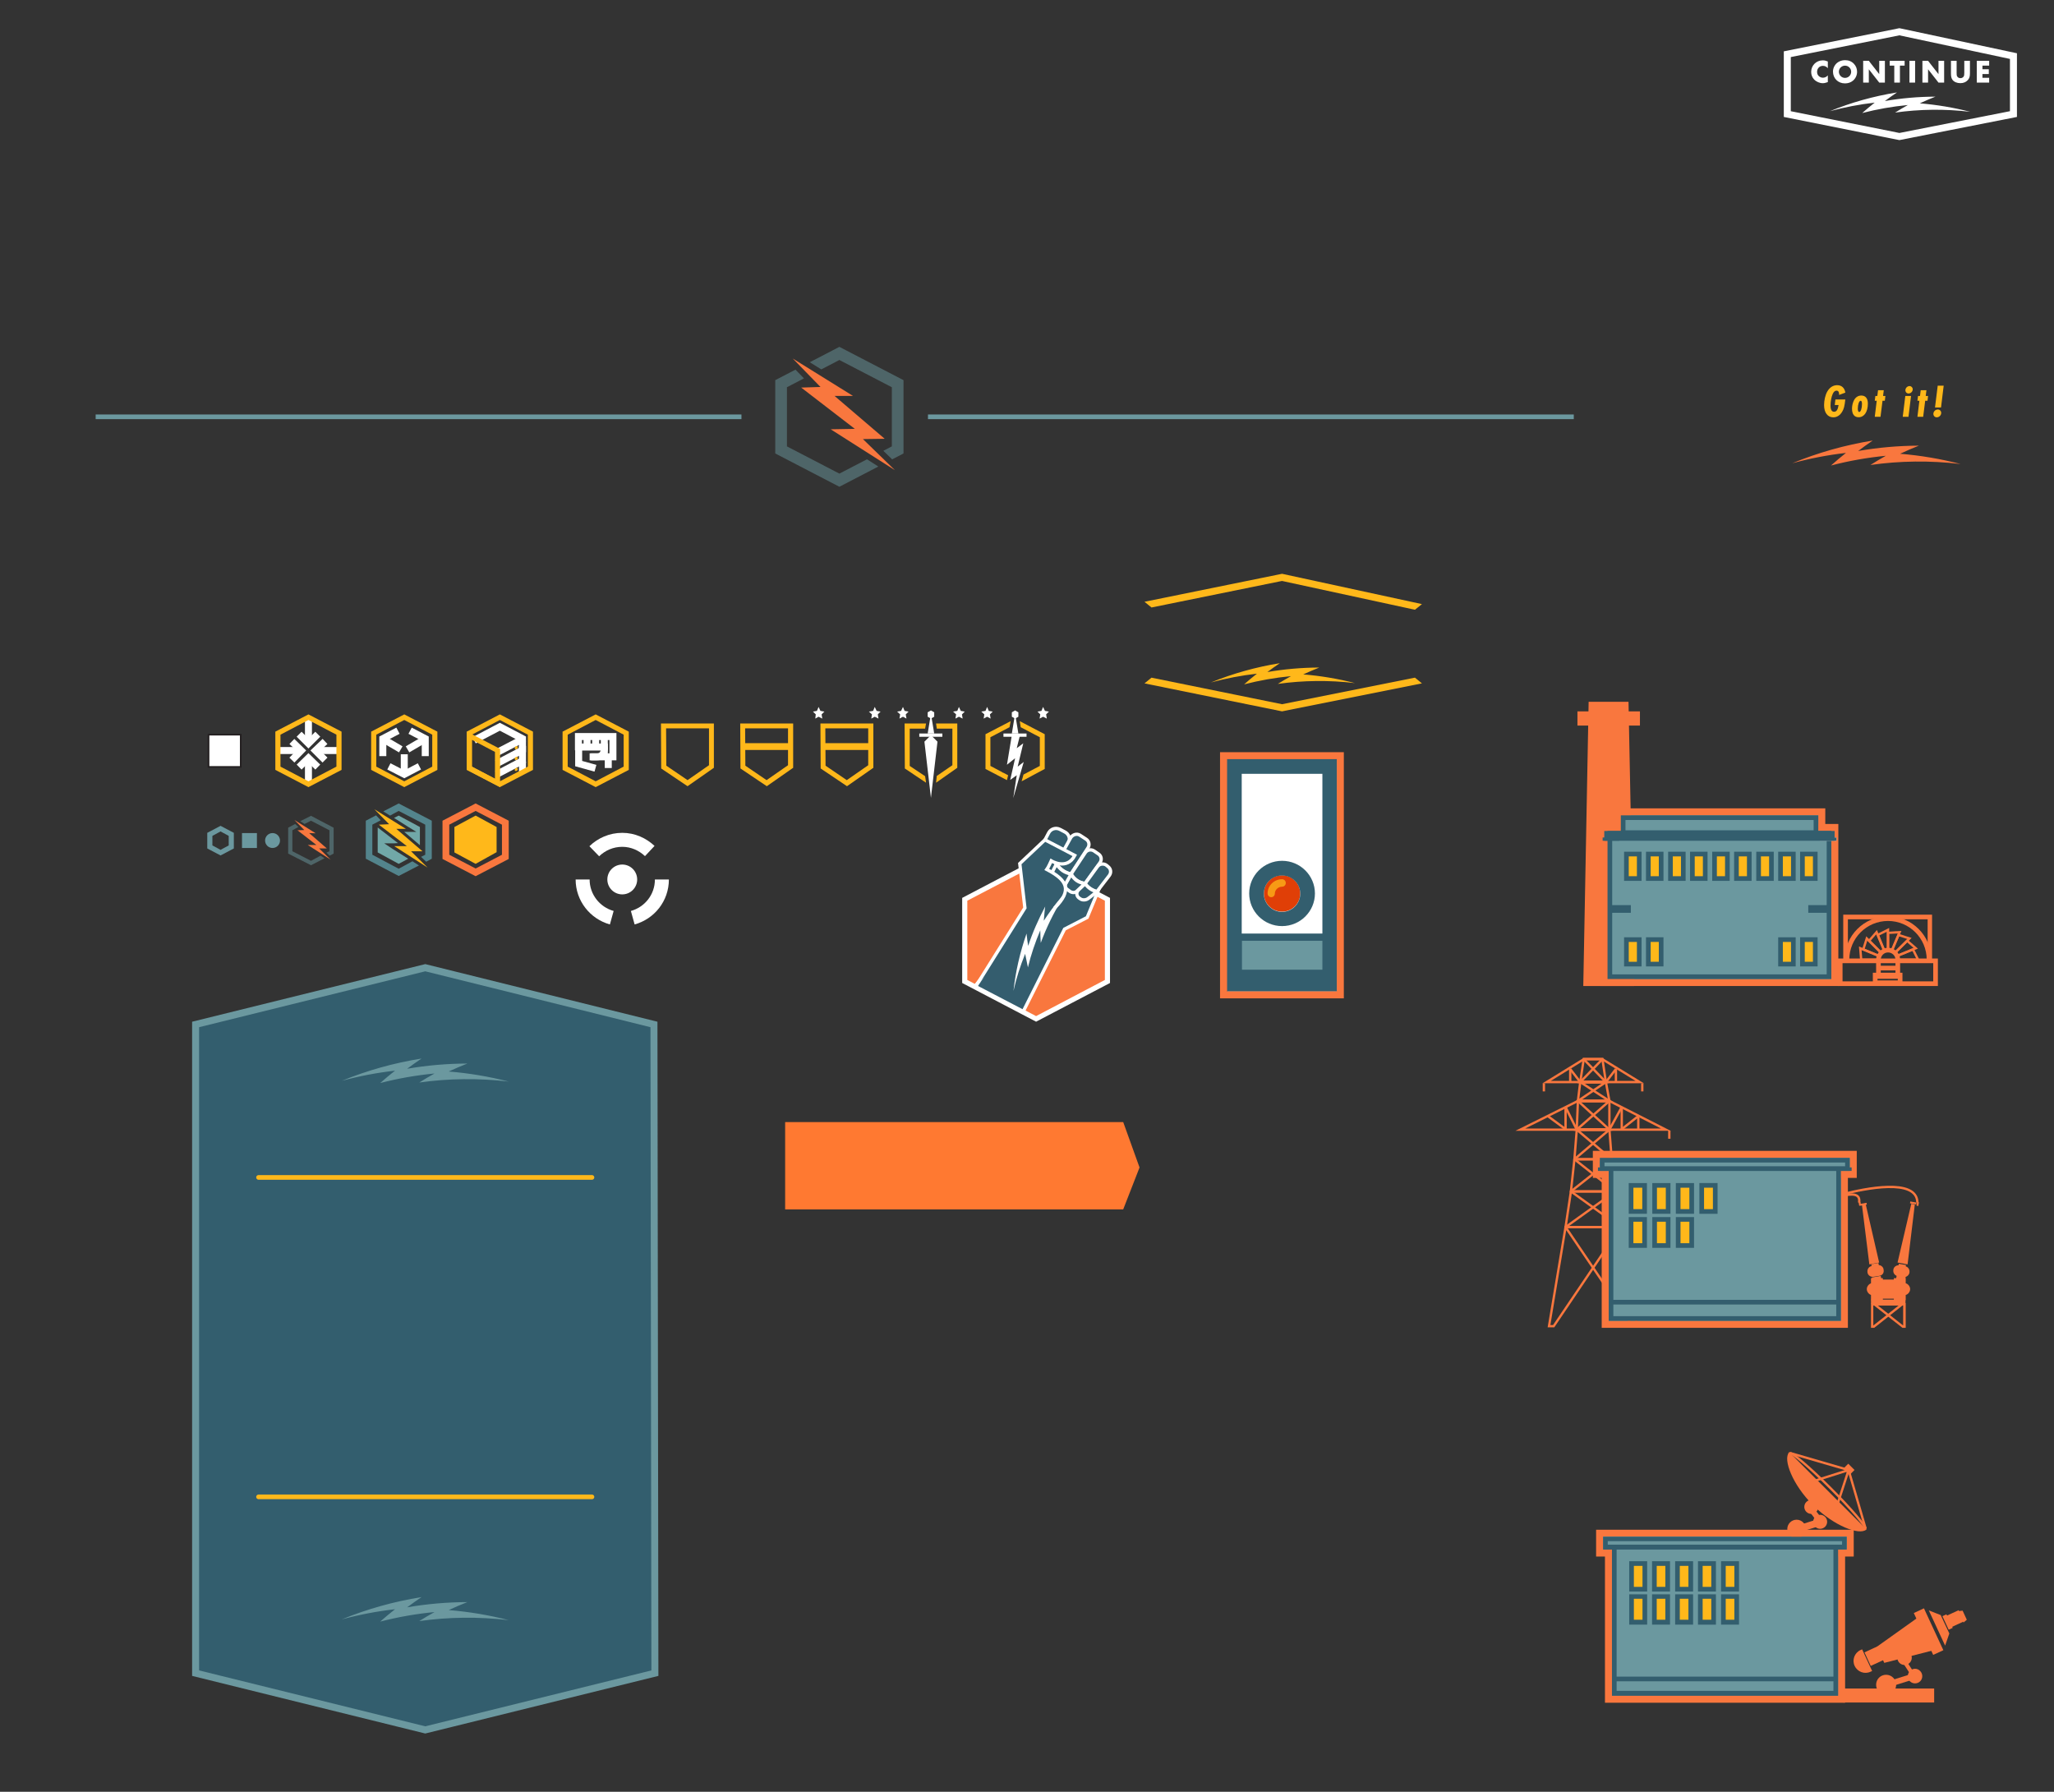 <?xml version="1.0" encoding="utf-8"?>
<!-- Generator: Adobe Illustrator 15.0.0, SVG Export Plug-In . SVG Version: 6.00 Build 0)  -->
<!DOCTYPE svg PUBLIC "-//W3C//DTD SVG 1.1//EN" "http://www.w3.org/Graphics/SVG/1.1/DTD/svg11.dtd">
<svg version="1.1" id="Layer_1" xmlns="http://www.w3.org/2000/svg" xmlns:xlink="http://www.w3.org/1999/xlink" x="0px" y="0px"
	 width="881px" height="768.5px" viewBox="0 0 881 768.5" style="enable-background:new 0 0 881 768.5;" xml:space="preserve">
<rect x="0" y="0" width="881" height="768.5" fill="#333333" stroke="none"/>
<style type="text/css">
<![CDATA[
	.st0{fill:#E03F07;}
	.st1{clip-path:url(#SVGID_6_);fill:none;stroke:#F9773E;stroke-miterlimit:10;}
	.st2{clip-path:url(#SVGID_16_);fill:none;stroke:#F9773E;stroke-miterlimit:10;}
	.st3{fill:none;stroke:#6B989F;stroke-width:2;stroke-miterlimit:10;}
	.st4{fill:#53848C;}
	.st5{fill:none;stroke:#FFFFFF;stroke-width:6;stroke-miterlimit:10;}
	.st6{fill:none;stroke:#F9773E;stroke-miterlimit:10;}
	.st7{fill:none;stroke:#FFFFFF;stroke-width:3;stroke-linecap:square;stroke-miterlimit:10;}
	.st8{clip-path:url(#SVGID_14_);fill:none;stroke:#F9773E;stroke-miterlimit:10;}
	.st9{fill:#F9773E;}
	.st10{opacity:0.5;fill:#6B989F;enable-background:new    ;}
	.st11{opacity:0.75;fill:#FFB81A;enable-background:new    ;}
	.st12{fill:#FF7931;}
	.st13{fill:#FFB81A;}
	.st14{fill:#FFFFFF;}
	.st15{clip-path:url(#SVGID_12_);fill:none;stroke:#F9773E;stroke-miterlimit:10;}
	.st16{fill:none;}
	.st17{clip-path:url(#SVGID_2_);fill:#F9773E;}
	.st18{fill:none;stroke:#335E6E;stroke-width:2;stroke-miterlimit:10;}
	.st19{fill:#335E6E;}
	.st20{fill:#345D6E;}
	.st21{fill:none;stroke:#FFB81A;stroke-width:2;stroke-linecap:round;stroke-miterlimit:10;}
	.st22{fill:#6B989F;}
	.st23{fill:none;stroke:#FFFFFF;stroke-width:1.417;stroke-miterlimit:10;}
	.st24{clip-path:url(#SVGID_4_);fill:none;stroke:#F9773E;stroke-width:2;stroke-miterlimit:10;}
	.st25{fill:none;stroke:#F9773E;stroke-width:2;stroke-miterlimit:10;}
	.st26{clip-path:url(#SVGID_10_);fill:none;stroke:#F9773E;stroke-miterlimit:10;}
	.st27{fill:none;stroke:#FFB81A;stroke-width:2.918;stroke-miterlimit:10;}
	.st28{clip-path:url(#SVGID_8_);fill:none;stroke:#F9773E;stroke-miterlimit:10;}
	.st29{fill:#71A8A8;}
	.st30{fill:#FFFFFF;stroke:#231F20;stroke-miterlimit:10;}
	.st31{fill:none;stroke:#FFFFFF;stroke-width:3;stroke-miterlimit:10;}
	.st32{clip-path:url(#SVGID_20_);fill:none;stroke:#F9773E;stroke-miterlimit:10;}
	.st33{clip-path:url(#SVGID_18_);fill:none;stroke:#F9773E;stroke-miterlimit:10;}
	.st34{fill:none;stroke:#FFFFFF;stroke-width:1.417;stroke-linecap:round;stroke-miterlimit:10;}
	.st35{fill:none;stroke:#FFFFFF;stroke-width:1.417;stroke-miterlimit:1;}
]]>
</style>
<symbol  id="New_Symbol" viewBox="-10.3 -10.3 20.6 20.6">
	<polygon class="st30" points="9.8,-9.8 -9.8,-9.8 -9.8,9.8 9.8,9.8 	"/>
</symbol>
<g id="first">
	
		<use xlink:href="#New_Symbol"  width="20.6" height="20.6" x="-10.3" y="-10.3" transform="matrix(0.705 0 0 -0.705 96.35 322.009)" style="overflow:visible;"/>
</g>
<g id="ep4-badge">
	<g id="_x3E_white_3_">
		<path id="XMLID_93_" class="st31" d="M252.899,324.6h3.2c3.5,0,3.2-4.198,3.2-4.198h-11.101v7.1l7.2,2"/>
		<polyline id="XMLID_92_" class="st31" points="253.499,324.6 262.899,324.6 262.899,315.9 248.1,315.9 248.1,321.801 		"/>
		<line id="XMLID_91_" class="st31" x1="259.199" y1="324.6" x2="259.199" y2="315.9"/>
		<line id="XMLID_90_" class="st31" x1="260.899" y1="329.4" x2="260.899" y2="324.801"/>
		<line id="XMLID_89_" class="st31" x1="255.499" y1="320" x2="255.499" y2="315.9"/>
		<line id="XMLID_88_" class="st31" x1="251.8" y1="320" x2="251.8" y2="315.9"/>
	</g>
	<g id="XMLID_94_">
		<path class="st13" d="M255.499,308.801l12,6.299v13.701l-12,6.299l-12-6.299V315.1L255.499,308.801 M255.499,306.4L241.3,313.8
			v16.4l14.199,7.398l14.2-7.398v-16.399L255.499,306.4L255.499,306.4z"/>
	</g>
</g>
<g id="ep3-badge">
	<g id="_x3E_white_2_">
		<polyline id="XMLID_74_" class="st7" points="204.699,316.801 214.399,311.7 224.1,316.801 224.1,321.7 214.399,326.801 		"/>
		<polyline id="XMLID_73_" class="st7" points="224.1,321.4 224.1,326.301 214.399,331.4 		"/>
		<line id="XMLID_72_" class="st31" x1="224.1" y1="326.7" x2="224.1" y2="331.1"/>
		<line id="XMLID_71_" class="st7" x1="223.6" y1="317.301" x2="214.399" y2="322.1"/>
	</g>
	<g>
		<g id="XMLID_69_">
			<g>
				<path class="st13" d="M202.399,317.301l9.9,5.199V334l-9.9-5.199V317.301 M200.299,313.801V330.2l14.2,7.398l0,0V321.2
					L200.299,313.801L200.299,313.801L200.299,313.801z"/>
			</g>
		</g>
		<path id="XMLID_68_" class="st13" d="M222.1,320.7c-0.1,0.398-0.4,0.7-0.8,0.7c-0.4,0-0.6-0.302-0.5-0.7
			c0.1-0.399,0.4-0.7,0.8-0.7S222.1,320.301,222.1,320.7z"/>
		<path id="XMLID_67_" class="st13" d="M222.1,325.301C222,325.7,221.7,326,221.3,326c-0.4,0-0.6-0.3-0.5-0.699
			c0.1-0.399,0.4-0.701,0.8-0.701S222.1,324.9,222.1,325.301z"/>
		<path id="XMLID_66_" class="st13" d="M222.1,330c-0.1,0.4-0.4,0.7-0.8,0.7c-0.4,0-0.6-0.3-0.5-0.7c0.1-0.4,0.4-0.699,0.8-0.699
			S222.1,329.6,222.1,330z"/>
		<g id="XMLID_59_">
			<path class="st13" d="M214.399,308.801l12,6.299v13.701l-12,6.299l-12-6.299V315.1L214.399,308.801 M214.399,306.4l-14.2,7.399
				v16.4l14.2,7.398l14.2-7.398v-16.399L214.399,306.4L214.399,306.4z"/>
		</g>
	</g>
</g>
<g id="ep2-badge">
	<g id="_x3E_white_1_">
		<line id="XMLID_333_" class="st31" x1="181.799" y1="317.301" x2="174.799" y2="321.4"/>
		<line id="XMLID_332_" class="st31" x1="173.399" y1="331.6" x2="173.399" y2="323.5"/>
		<line id="XMLID_330_" class="st31" x1="171.899" y1="321.4" x2="164.899" y2="317.301"/>
		<polyline id="XMLID_329_" class="st31" points="179.899,328.7 173.399,332.1 166.799,328.7 		"/>
		<polyline id="XMLID_328_" class="st31" points="175.899,313.4 182.399,316.801 182.399,324.301 		"/>
		<polyline id="XMLID_327_" class="st31" points="164.199,324.301 164.199,316.801 170.699,313.4 		"/>
	</g>
	<g id="XMLID_335_">
		<path class="st13" d="M173.399,308.801l12,6.299v13.701l-12,6.299l-12-6.299V315.1L173.399,308.801 M173.399,306.4l-14.2,7.399
			v16.4l14.2,7.398l14.2-7.398v-16.399L173.399,306.4L173.399,306.4z"/>
	</g>
</g>
<g id="ep1-badge">
	<g id="_x3E_white">
		<polyline id="XMLID_108_" class="st31" points="125.199,318 129.199,321.9 125.199,326 		"/>
		<polyline id="XMLID_107_" class="st31" points="139.399,326 135.299,321.9 139.399,318 		"/>
		<polyline id="XMLID_105_" class="st31" points="136.299,314.9 132.299,318.9 128.299,314.9 		"/>
		<polyline id="XMLID_104_" class="st31" points="128.299,329 132.299,325.1 136.299,329 		"/>
		<line id="XMLID_102_" class="st31" x1="132.299" y1="317.7" x2="132.299" y2="308.5"/>
		<line id="XMLID_101_" class="st31" x1="132.299" y1="335.4" x2="132.299" y2="326.2"/>
		<line id="XMLID_100_" class="st31" x1="136.5" y1="321.9" x2="145.799" y2="321.9"/>
		<line id="XMLID_98_" class="st31" x1="119.6" y1="321.9" x2="128.799" y2="321.9"/>
	</g>
	<g id="XMLID_60_">
		<path class="st13" d="M132.299,308.801l12,6.299v13.701l-12,6.299l-12-6.299V315.1L132.299,308.801 M132.299,306.4l-14.2,7.399
			v16.4l14.2,7.398l14.2-7.398v-16.399L132.299,306.4L132.299,306.4z"/>
	</g>
</g>
<g id="rank-badge-cyber-cadet">
	<polygon class="st14" points="447.399,303.2 448.199,304.9 449.899,305.2 448.699,306.4 448.999,308.2 447.399,307.4 
		445.899,308.2 446.199,306.4 444.999,305.2 446.699,304.9 	"/>
	<polygon class="st14" points="423.399,303.2 424.1,304.9 425.8,305.2 424.6,306.4 424.899,308.2 423.399,307.4 421.899,308.2 
		422.199,306.4 420.899,305.2 422.699,304.9 	"/>
	<polygon class="st13" points="432.399,332.5 430.1,331.301 429.899,331.4 429.899,331.2 424.8,328.5 424.8,316.2 432.999,311.9 
		433.499,309.301 422.699,314.9 422.699,329.801 431.899,334.6 	"/>
	<polygon class="st13" points="437.399,309.301 437.8,311.9 445.999,316.2 445.999,328.5 438.999,332.2 438.199,335.1 
		448.1,329.801 448.1,314.9 	"/>
	<g>
		<polygon class="st14" points="436.1,332.5 433.3,334.5 435.399,325.2 431.899,328 433.999,315.301 437.499,315.301 436.1,320.9 
			438.899,318.801 436.499,328.801 439.1,326.801 434.6,342.301 		"/>
		<rect x="430.399" y="314.6" class="st14" width="9.899" height="1.4"/>
		<polygon class="st14" points="435.399,306.1 433.999,314.6 436.8,314.6 		"/>
		<g id="XMLID_45_">
			<g id="XMLID_157_">
				<g id="XMLID_185_">
					<g id="XMLID_229_">
						<polygon class="st14" points="435.399,304.7 433.999,305.5 433.999,307.4 435.399,308.2 436.8,307.4 436.8,305.5 						"/>
					</g>
				</g>
			</g>
		</g>
	</g>
</g>
<g id="rank-badge-technical-cadet">
	<polygon class="st13" points="401.499,310.301 401.8,312.5 408.499,312.5 408.499,328.2 401.8,332.801 401.499,335.7 
		410.6,329.301 410.6,310.301 	"/>
	<polygon class="st13" points="396.8,332.9 390.199,328.5 390.199,312.5 396.8,312.5 397.199,310.301 387.999,310.301 388.1,329.6 
		397.199,335.7 	"/>
	<g>
		<g>
			<g>
				<polygon class="st14" points="399.3,315.301 396.499,318.1 399.3,342.2 402.1,318.1 				"/>
			</g>
		</g>
		<rect x="394.3" y="314.6" class="st14" width="9.899" height="1.4"/>
		<polygon class="st14" points="399.3,306.1 397.899,314.6 400.699,314.6 		"/>
		<g id="XMLID_166_">
			<g id="XMLID_168_">
				<g id="XMLID_169_">
					<g id="XMLID_170_">
						<polygon class="st14" points="399.3,304.7 397.899,305.5 397.899,307.4 399.3,308.2 400.699,307.4 400.699,305.5 						"/>
					</g>
				</g>
			</g>
		</g>
	</g>
	<polygon class="st14" points="411.3,303.2 412.1,304.9 413.8,305.2 412.6,306.4 412.899,308.2 411.3,307.4 409.8,308.2 
		410.1,306.4 408.8,305.2 410.6,304.9 	"/>
	<polygon class="st14" points="387.3,303.2 387.999,304.9 389.699,305.2 388.499,306.4 388.8,308.2 387.3,307.4 385.8,308.2 
		386.1,306.4 384.8,305.2 386.499,304.9 	"/>
</g>
<g id="rank-badge-cadet-first-class">
	<g>
		<path class="st13" d="M372.399,312.5v15.7l-9.2,6.398l-9.1-6.198l-0.101-16h18.4 M374.499,310.301h-22.6l0.1,19.299L363.3,337.2
			l11.3-7.899v-19H374.499L374.499,310.301z"/>
	</g>
	<line class="st27" x1="352.499" y1="320.2" x2="373.899" y2="320.2"/>
	<polygon class="st14" points="375.199,303.2 375.999,304.9 377.699,305.2 376.499,306.4 376.8,308.2 375.199,307.4 373.699,308.2 
		373.999,306.4 372.699,305.2 374.499,304.9 	"/>
	<polygon class="st14" points="351.1,303.2 351.899,304.9 353.6,305.2 352.399,306.4 352.699,308.2 351.1,307.4 349.699,308.2 
		349.899,306.4 348.699,305.2 350.399,304.9 	"/>
</g>
<g id="rank-badge-cadet">
	<g>
		<path class="st13" d="M337.999,312.5v15.7L328.8,334.6l-9.101-6.198l-0.1-16h18.399 M340.199,310.301h-22.7L317.6,329.6
			l11.3,7.602l11.3-7.899L340.199,310.301L340.199,310.301z"/>
	</g>
	<line class="st27" x1="318.199" y1="320.2" x2="339.6" y2="320.2"/>
</g>
<g id="rank-badge-recruit">
	<g>
		<path class="st13" d="M304.1,312.5v15.7l-9.2,6.398l-9.1-6.198l-0.101-16h18.4 M306.199,310.301h-22.7L283.6,329.6l11.3,7.602
			l11.3-7.899L306.199,310.301L306.199,310.301z"/>
	</g>
</g>
<g id="chapter-progress-chapter">
	<g id="XMLID_150_">
		<path class="st22" d="M94.6,356.6l3.5,1.9v4.1l-3.5,1.9l-3.5-1.9v-4.1L94.6,356.6 M94.6,354.2l-5.7,3v6.7l5.7,3l5.7-3v-6.7
			L94.6,354.2L94.6,354.2z"/>
	</g>
</g>
<g id="chapter-progress-slide">
	<rect x="103.799" y="357.301" class="st22" width="6.4" height="6.399"/>
</g>
<g id="chapter-progress-test">
	<polygon class="st10" points="137.5,367 133.399,369.2 125.399,365.1 125.399,356.1 128,354.7 126.6,353.4 123.6,355 123.6,366.1 
		133.399,371.1 139.199,368.1 	"/>
	<polygon class="st10" points="133.399,349.9 128.799,352.2 130.6,353.4 133.399,352 141.299,356.1 141.299,365.1 140,365.7 
		141.399,367 143.1,366.1 143.1,355 	"/>
	<g>
		<polygon class="st9" points="126.299,351.7 135.399,357.4 132.6,357.301 140.199,363.9 136.899,363.9 141.799,368.7 132,362.4 
			135.699,362.4 127.6,356.1 130.5,356 		"/>
	</g>
</g>
<g id="chapter-progress-duties">
	<circle class="st22" cx="116.899" cy="360.5" r="3.2"/>
</g>
<g id="list-progress-base">
	<g id="hex-outer_1_">
		<g id="XMLID_1080_">
			<path class="st9" d="M204,347.801l11.3,5.899V366.6l-11.3,5.9l-11.3-5.9V353.7L204,347.801 M204,344.6l-14.2,7.4v16.4L204,375.8
				l14.2-7.399V352L204,344.6L204,344.6z"/>
		</g>
	</g>
	<g id="hex-inner_1_">
		<g id="XMLID_2384_">
			<polygon class="st13" points="204,370.5 194.899,365.6 194.899,354.7 204,349.801 213,354.7 213,365.5 			"/>
		</g>
	</g>
</g>
<g id="list-progress-complete">
	<g id="hex-inner">
		<g>
			<polygon class="st29" points="174.699,354.4 178.6,356.801 174.1,356.801 173.399,356.801 180.1,362.5 180.1,354.7 171,349.801 
				169,350.801 			"/>
		</g>
		<g>
			<polygon class="st29" points="168.399,364.1 164.799,361.7 169,361.7 170.699,361.6 162,354.9 162,365.6 171,370.5 
				175.1,368.301 			"/>
		</g>
	</g>
	<g id="hex-outer">
		<polygon class="st4" points="176.899,369.4 171,372.6 159.699,366.6 159.699,353.7 163.299,351.801 161.299,349.7 156.899,352 
			156.899,368.301 171,375.7 179.699,371.2 		"/>
		<polygon class="st4" points="171,344.6 164.399,348 167.299,349.801 171,347.801 182.399,353.7 182.399,366.6 180.6,367.5 
			182.799,369.6 185.199,368.301 185.199,352 		"/>
	</g>
	<g id="lightning_1_">
		<g id="lightning">
			<polygon class="st13" points="160.6,347.1 174.1,355.5 170,355.5 181.199,365.1 176.299,365.1 183.399,372.1 169.1,362.9 
				174.5,362.9 162.5,353.7 166.899,353.5 			"/>
		</g>
	</g>
</g>
<g id="ctanlee">
	<circle class="st14" cx="266.899" cy="377.2" r="6.399"/>
	<path class="st5" d="M271.399,393.6c7.2-2,12.5-8.5,12.5-16.398"/>
	<path class="st5" d="M249.899,377.2c0,7.8,5.3,14.398,12.5,16.398"/>
	<path class="st5" d="M278.699,365c-3.1-2.9-7.2-4.8-11.8-4.8c-4.7,0-8.9,1.898-12,4.898"/>
</g>
<g id="action-btn-fist">
	<polygon class="st14" points="444.399,438.2 412.699,421.6 412.699,385.1 444.399,368.5 476.1,385.1 476.1,421.6 	"/>
	<polygon class="st9" points="444.399,435.801 414.899,420.301 414.899,386.301 444.399,370.9 473.899,386.301 473.899,420.301 	"/>
	<path class="st20" d="M450.999,364c0,0,7.4,2,10.101,3.4c-3.399,6.5-11.5,2.399-11.5,2.399s-2.3,2.799-3,3.601
		c11.101,5.198,26.2,0.698,26.2,0.698l-0.899,5.9l-5.601,13.5l-9.7,5L438.9,433.8L418.199,423l25.8-32.4l-2.699-19.1L450.999,364z"
		/>
	<path class="st23" d="M450.999,364c0,0,7.4,2,10.101,3.4c-3.399,6.5-11.5,2.399-11.5,2.399s-2.3,2.799-3,3.601
		c11.101,5.198,26.2,0.698,26.2,0.698l-0.899,5.9l-5.601,13.5l-9.7,5L438.9,433.8L418.199,423l25.8-32.4l-2.699-19.1L450.999,364z"
		/>
	<path class="st20" d="M456.699,356.801l-2.101-1.101c-1.8-0.899-3.899-0.2-4.8,1.5l-7,13.398l8.5,4.4l7-13.4
		C459.199,359.801,458.499,357.7,456.699,356.801"/>
	<path class="st23" d="M456.699,356.801l-2.101-1.101c-1.8-0.899-3.899-0.2-4.8,1.5l-7,13.398l8.5,4.4l7-13.4
		C459.199,359.801,458.499,357.7,456.699,356.801z"/>
	<path class="st20" d="M463.199,358.2l2.601,1.7c1.3,0.8,1.699,2.5,0.8,3.8l-7.3,11.2c-3-0.9-4.399-2.101-6.301-4.302L459.3,359.2
		C460.199,357.9,461.899,357.4,463.199,358.2"/>
	<path class="st23" d="M463.199,358.2l2.601,1.7c1.3,0.8,1.699,2.5,0.8,3.8l-7.3,11.2c-3-0.9-4.399-2.101-6.301-4.302L459.3,359.2
		C460.199,357.9,461.899,357.4,463.199,358.2z"/>
	<path class="st20" d="M471.199,366.301L469.3,365c-1.301-0.9-3-0.5-3.801,0.7l-6.1,9.2c1.3,2,3.1,3.6,6,4l6.399-8.9
		C472.699,368.801,472.399,367.1,471.199,366.301"/>
	<path class="st23" d="M471.199,366.301L469.3,365c-1.301-0.9-3-0.5-3.801,0.7l-6.1,9.2c1.3,2,3.1,3.6,6,4l6.399-8.9
		C472.699,368.801,472.399,367.1,471.199,366.301z"/>
	<path class="st20" d="M475.8,375.5l-5.301,6.9c-2.3-0.7-3.899-1.9-5.1-3.4l5.3-7.3c0.899-1.3,2.8-1.5,4-0.5l0.7,0.601
		C476.499,372.7,476.699,374.301,475.8,375.5"/>
	<path class="st23" d="M475.8,375.5l-5.301,6.9c-2.3-0.7-3.899-1.9-5.1-3.4l5.3-7.3c0.899-1.3,2.8-1.5,4-0.5l0.7,0.601
		C476.499,372.7,476.699,374.301,475.8,375.5z"/>
	<path class="st20" d="M466.699,385.4c0.899-0.601,3.8-3,3.8-3c-2.1-0.4-3.8-1.601-5.1-3.4l-2.801,2.7c-1.101,1-0.899,2.7,0.301,3.5
		l0.6,0.398C464.499,386.2,465.899,386,466.699,385.4"/>
	<path class="st35" d="M466.699,385.4c0.899-0.601,3.8-3,3.8-3c-2.1-0.4-3.8-1.601-5.1-3.4l-2.801,2.7c-1.101,1-0.899,2.7,0.301,3.5
		l0.6,0.398C464.499,386.2,465.899,386,466.699,385.4z"/>
	<path class="st20" d="M458.899,382.301l-1.2-0.899c-0.8-0.601-1-1.7-0.5-2.601l2.2-3.899c1.399,2.5,3.399,3.8,6,4l-3.4,3.198
		C461.199,383,459.899,383,458.899,382.301"/>
	<path class="st35" d="M458.899,382.301l-1.2-0.899c-0.8-0.601-1-1.7-0.5-2.601l2.2-3.899c1.399,2.5,3.399,3.8,6,4l-3.4,3.198
		C461.199,383,459.899,383,458.899,382.301z"/>
	<path class="st20" d="M450.3,376.1l6,4.302l3.101-5.5c-3-0.7-4.5-1.802-6.301-4.302L450.3,376.1z"/>
	<path class="st23" d="M450.3,376.1l6,4.302l3.101-5.5c-3-0.7-4.5-1.802-6.301-4.302L450.3,376.1z"/>
	<path class="st20" d="M418.699,422.801l20.899-33.399l-2.199-19l10.8-10.2c0,0,10.101,5.3,12.8,6.7
		c-3.399,6.5-10.101,2.3-10.101,2.3s-1.3,2.898-1.899,3.7c9,4.698,10.801,9,3.5,16.399"/>
	<path class="st34" d="M418.699,422.801l20.899-33.399l-2.199-19l10.8-10.2c0,0,10.101,5.3,12.8,6.7
		c-3.399,6.5-10.101,2.3-10.101,2.3s-1.3,2.898-1.899,3.7c9,4.698,10.801,9,3.5,16.399"/>
	<path class="st14" d="M434.699,425c0.899-8.3,2.8-16.5,5.601-24.6c0.199,1.8,0.399,3.6,0.699,5.3c1.9-5.8,4.4-11.399,7.301-16.899
		c-0.301,2.101-0.399,4.101-0.601,6.101c2.3-3.5,4.7-6.802,7.399-10c1.301-1.601,1.7-1.2,0.601,0.5c-3.8,6.1-6.899,12.5-9.3,19
		c-0.101-1.802-0.2-3.601-0.2-5.4c-2.2,5.2-4,10.5-5.3,15.9c-0.4-1.9-0.801-3.802-1.2-5.802
		C437.6,414.301,435.899,419.6,434.699,425"/>
</g>
<g id="mini-preview-test">
	<rect x="526.399" y="325.6" class="st14" width="47.1" height="99.602"/>
	<path class="st19" d="M567.199,331.9V419h-34.601v-87.1H567.199 M573.399,325.6h-47.101V425.2h47.101V325.6L573.399,325.6z"/>
	<rect x="530.8" y="400.9" class="st22" width="38.199" height="17.5"/>
	<path class="st19" d="M567.199,403.5v12.4h-34.5v-12.4H567.199 M570.3,400.4h-40.801V419.1H570.3V400.4L570.3,400.4z"/>
	<ellipse class="st0" cx="549.899" cy="383.2" rx="7.8" ry="7.8"/>
	<path class="st19" d="M549.899,375.5c4.3,0,7.8,3.5,7.8,7.801c0,4.299-3.5,7.799-7.8,7.799c-4.301,0-7.801-3.5-7.801-7.799
		C542.1,378.9,545.6,375.5,549.899,375.5 M549.899,369.2c-7.801,0-14.101,6.3-14.101,14s6.3,14,14.101,14c7.8,0,14.1-6.3,14.1-14
		S557.699,369.2,549.899,369.2L549.899,369.2z"/>
	<path class="st11" d="M545.3,384.801c-0.899,0-1.601-0.701-1.601-1.601c0-3.399,2.8-6.102,6.2-6.102c0.899,0,1.6,0.701,1.6,1.602
		c0,0.899-0.699,1.601-1.6,1.601c-1.7,0-3.101,1.399-3.101,3C546.8,384.1,546.1,384.801,545.3,384.801z"/>
	<g>
		<path class="st9" d="M573.399,325.6V425.2h-47.101V325.6H573.399 M576.399,322.6h-3h-47.101h-3v3V425.2v3h3h47.101h3v-3V325.6
			V322.6L576.399,322.6z"/>
	</g>
</g>
<g id="mini-generation">
	<rect x="655.999" y="299.1" class="st16" width="179" height="132.8"/>
	<rect x="693.6" y="348.2" class="st22" width="87.7" height="11.5"/>
	<path class="st9" d="M779.899,358.1h-84.7V349.7h84.7V358.1z M782.899,346.7h-3h-84.7h-3v3v8.5v3h3h84.7h3v-3v-8.5V346.7z"/>
	<rect x="687.999" y="354.9" class="st22" width="99" height="66.5"/>
	<path class="st9" d="M785.499,419.9h-96v-63.5h96V419.9z M788.499,353.4h-3h-96h-3v3v63.5v3h3h96h3v-3v-63.5V353.4z"/>
	<polygon class="st9" points="679.1,422.9 700.899,422.9 698.499,301 681.399,301 	"/>
	<rect x="696.1" y="350.7" class="st22" width="82.7" height="6.5"/>
	<path class="st19" d="M777.899,356.1h-80.7V351.7h80.7V356.1z M779.899,349.7h-84.7v8.5h84.7V349.7z"/>
	<rect x="690.499" y="357.4" class="st22" width="94" height="61.5"/>
	<path class="st19" d="M783.499,417.9h-92v-59.5h92V417.9z M785.499,356.4h-96v63.5h96V356.4z"/>
	<rect x="780.6" y="359.2" class="st14" width="7.101" height="1.398"/>
	<rect x="780.6" y="359.2" class="st19" width="7.101" height="1.398"/>
	<rect x="776.6" y="389.2" class="st14" width="7.101" height="1.3"/>
	<rect x="776.6" y="389.2" class="st18" width="7.101" height="1.3"/>
	<path class="st14" d="M688.1,359.9h5.7H688.1z"/>
	<rect x="687.399" y="359.2" class="st19" width="7.1" height="1.398"/>
	<rect x="691.399" y="389.2" class="st14" width="7.1" height="1.3"/>
	<rect x="691.399" y="389.2" class="st18" width="7.1" height="1.3"/>
	<rect x="689.6" y="357.9" class="st14" width="95.801" height="1.198"/>
	<rect x="688.1" y="356.4" class="st19" width="98.801" height="4.198"/>
	<rect x="735.3" y="366.301" class="st13" width="5.5" height="10.5"/>
	<path class="st19" d="M739.899,375.801h-3.5v-8.5h3.5V375.801z M741.899,365.301h-2h-3.5h-2v2v8.5v2h2h3.5h2v-2v-8.5V365.301z"/>
	<rect x="716.399" y="366.301" class="st13" width="5.5" height="10.5"/>
	<path class="st19" d="M720.999,375.801h-3.5v-8.5h3.5V375.801z M722.999,365.301h-2h-3.5h-2v2v8.5v2h2h3.5h2v-2v-8.5V365.301z"/>
	<rect x="725.899" y="366.301" class="st13" width="5.5" height="10.5"/>
	<path class="st19" d="M730.399,375.801h-3.5v-8.5h3.5V375.801z M732.399,365.301h-2h-3.5h-2v2v8.5v2h2h3.5h2v-2v-8.5V365.301z"/>
	<rect x="763.699" y="366.301" class="st13" width="5.5" height="10.5"/>
	<path class="st19" d="M768.199,375.801h-3.5v-8.5h3.5V375.801z M770.199,365.301h-2h-3.5h-2v2v8.5v2h2h3.5h2v-2v-8.5V365.301z"/>
	<rect x="773.1" y="366.301" class="st13" width="5.5" height="10.5"/>
	<path class="st19" d="M777.6,375.801h-3.5v-8.5h3.5V375.801z M779.6,365.301h-2h-3.5h-2v2v8.5v2h2h3.5h2v-2v-8.5V365.301z"/>
	<rect x="744.8" y="366.301" class="st13" width="5.5" height="10.5"/>
	<path class="st19" d="M749.3,375.801h-3.5v-8.5h3.5V375.801z M751.3,365.301h-2h-3.5h-2v2v8.5v2h2h3.5h2v-2v-8.5V365.301z"/>
	<rect x="754.199" y="366.301" class="st13" width="5.5" height="10.5"/>
	<path class="st19" d="M758.8,375.801h-3.5v-8.5h3.5V375.801z M760.8,365.301h-2h-3.5h-2v2v8.5v2h2h3.5h2v-2v-8.5V365.301z"/>
	<rect x="697.6" y="366.301" class="st13" width="5.5" height="10.5"/>
	<path class="st19" d="M702.1,375.801h-3.5v-8.5h3.5V375.801z M704.1,365.301h-2h-3.5h-2v2v8.5v2h2h3.5h2v-2v-8.5V365.301z"/>
	<rect x="706.999" y="366.301" class="st13" width="5.5" height="10.5"/>
	<path class="st19" d="M711.499,375.801h-3.5v-8.5h3.5V375.801z M713.499,365.301h-2h-3.5h-2v2v8.5v2h2h3.5h2v-2v-8.5V365.301z"/>
	<rect x="763.699" y="403" class="st13" width="5.5" height="10.5"/>
	<path class="st19" d="M768.199,412.5h-3.5V404h3.5V412.5z M770.199,402h-2h-3.5h-2v2v8.5v2h2h3.5h2v-2V404V402z"/>
	<rect x="773.1" y="403" class="st13" width="5.5" height="10.5"/>
	<path class="st19" d="M777.6,412.5h-3.5V404h3.5V412.5z M779.6,402h-2h-3.5h-2v2v8.5v2h2h3.5h2v-2V404V402z"/>
	<rect x="697.6" y="403" class="st13" width="5.5" height="10.5"/>
	<path class="st19" d="M702.1,412.5h-3.5V404h3.5V412.5z M704.1,402h-2h-3.5h-2v2v8.5v2h2h3.5h2v-2V404V402z"/>
	<rect x="706.999" y="403" class="st13" width="5.5" height="10.5"/>
	<path class="st19" d="M711.499,412.5h-3.5V404h3.5V412.5z M713.499,402h-2h-3.5h-2v2v8.5v2h2h3.5h2v-2V404V402z"/>
	<rect x="677.6" y="306.2" class="st9" width="24.7" height="4"/>
	<path class="st9" d="M701.3,309.1h-22.601V307.2H701.3V309.1z M703.399,305.1h-2.101h-22.601h-2.101v2.1v1.898v2.102h2.101H701.3
		h2.101V309.1V307.2L703.399,305.1L703.399,305.1z"/>
	<g>
		<g>
			<g>
				<defs>
					<path id="SVGID_1_" d="M790.6,392.301v19.101H805.7c0.101-2.2,1.899-3.9,4.101-3.9c2.199,0,4,1.7,4.101,3.9h14.8v-19.101H790.6
						z"/>
				</defs>
				<clipPath id="SVGID_2_">
					<use xlink:href="#SVGID_1_"  style="overflow:visible;"/>
				</clipPath>
				<path class="st17" d="M826.8,419.9h-34.2V394.3h34.2V419.9z M828.8,392.301h-38.2v29.601h38.2V392.301z"/>
			</g>
		</g>
		<g>
			<g>
				<defs>
					<path id="SVGID_3_" d="M790.6,392.301v19.101H805.7c0.101-2.2,1.899-3.9,4.101-3.9c2.199,0,4,1.7,4.101,3.9h14.8v-19.101H790.6
						z"/>
				</defs>
				<clipPath id="SVGID_4_">
					<use xlink:href="#SVGID_3_"  style="overflow:visible;"/>
				</clipPath>
				<circle class="st24" cx="809.8" cy="411.6" r="17.6"/>
			</g>
		</g>
		<g>
			<g>
				<defs>
					<path id="SVGID_5_" d="M790.6,392.301v19.101H805.7c0.101-2.2,1.899-3.9,4.101-3.9c2.199,0,4,1.7,4.101,3.9h14.8v-19.101H790.6
						z"/>
				</defs>
				<clipPath id="SVGID_6_">
					<use xlink:href="#SVGID_5_"  style="overflow:visible;"/>
				</clipPath>
				<polyline class="st1" points="809.8,411.6 799.199,407.2 800.699,402.5 809.8,411.6 				"/>
			</g>
		</g>
		<g>
			<g>
				<defs>
					<path id="SVGID_7_" d="M790.6,392.301v19.101H805.7c0.101-2.2,1.899-3.9,4.101-3.9c2.199,0,4,1.7,4.101,3.9h14.8v-19.101H790.6
						z"/>
				</defs>
				<clipPath id="SVGID_8_">
					<use xlink:href="#SVGID_7_"  style="overflow:visible;"/>
				</clipPath>
				<polyline class="st28" points="809.8,411.6 798.3,411.6 797.899,406.7 809.8,411.6 				"/>
			</g>
		</g>
		<g>
			<g>
				<defs>
					<path id="SVGID_9_" d="M790.6,392.301v19.101H805.7c0.101-2.2,1.899-3.9,4.101-3.9c2.199,0,4,1.7,4.101,3.9h14.8v-19.101H790.6
						z"/>
				</defs>
				<clipPath id="SVGID_10_">
					<use xlink:href="#SVGID_9_"  style="overflow:visible;"/>
				</clipPath>
				<polyline class="st26" points="809.8,411.6 820.499,407.2 822.699,411.6 809.8,411.6 				"/>
			</g>
		</g>
		<g>
			<g>
				<defs>
					<path id="SVGID_11_" d="M790.6,392.301v19.101H805.7c0.101-2.2,1.899-3.9,4.101-3.9c2.199,0,4,1.7,4.101,3.9h14.8v-19.101
						H790.6z"/>
				</defs>
				<clipPath id="SVGID_12_">
					<use xlink:href="#SVGID_11_"  style="overflow:visible;"/>
				</clipPath>
				<polyline class="st15" points="809.8,411.6 817.999,403.5 821.699,406.7 809.8,411.6 				"/>
			</g>
		</g>
		<g>
			<g>
				<defs>
					<path id="SVGID_13_" d="M790.6,392.301v19.101H805.7c0.101-2.2,1.899-3.9,4.101-3.9c2.199,0,4,1.7,4.101,3.9h14.8v-19.101
						H790.6z"/>
				</defs>
				<clipPath id="SVGID_14_">
					<use xlink:href="#SVGID_13_"  style="overflow:visible;"/>
				</clipPath>
				<polyline class="st8" points="809.8,411.6 814.3,401 818.999,402.5 809.8,411.6 				"/>
			</g>
		</g>
		<g>
			<g>
				<defs>
					<path id="SVGID_15_" d="M790.6,392.301v19.101H805.7c0.101-2.2,1.899-3.9,4.101-3.9c2.199,0,4,1.7,4.101,3.9h14.8v-19.101
						H790.6z"/>
				</defs>
				<clipPath id="SVGID_16_">
					<use xlink:href="#SVGID_15_"  style="overflow:visible;"/>
				</clipPath>
				<polyline class="st2" points="809.8,411.6 809.8,400.1 814.8,399.801 809.8,411.6 				"/>
			</g>
		</g>
		<g>
			<g>
				<defs>
					<path id="SVGID_17_" d="M790.6,392.301v19.101H805.7c0.101-2.2,1.899-3.9,4.101-3.9c2.199,0,4,1.7,4.101,3.9h14.8v-19.101
						H790.6z"/>
				</defs>
				<clipPath id="SVGID_18_">
					<use xlink:href="#SVGID_17_"  style="overflow:visible;"/>
				</clipPath>
				<polyline class="st33" points="809.8,411.6 805.399,401 809.8,398.801 809.8,411.6 				"/>
			</g>
		</g>
		<g>
			<g>
				<defs>
					<path id="SVGID_19_" d="M790.6,392.301v19.101H805.7c0.101-2.2,1.899-3.9,4.101-3.9c2.199,0,4,1.7,4.101,3.9h14.8v-19.101
						H790.6z"/>
				</defs>
				<clipPath id="SVGID_20_">
					<use xlink:href="#SVGID_19_"  style="overflow:visible;"/>
				</clipPath>
				<polyline class="st32" points="809.8,411.6 801.699,403.5 804.899,399.801 809.8,411.6 				"/>
			</g>
		</g>
	</g>
	<path class="st9" d="M829.199,420.9H790.3V413.1h38.899V420.9z M831.199,411.1H788.3V422.9h42.899V411.1z"/>
	<path class="st25" d="M805.699,418.801h8.3V411.6c0-2.299-1.899-4.1-4.199-4.1c-2.301,0-4.101,1.9-4.101,4.1V418.801z"/>
	<path class="st9" d="M813.999,420.5H805.3v-1.3h8.699V420.5L813.999,420.5z M815.999,417.2H803.3v5.3h12.699V417.2L815.999,417.2z"
		/>
	<line class="st25" x1="813.899" y1="415.2" x2="805.499" y2="415.2"/>
</g>
<g id="mini-substation">
	<rect x="648.6" y="445.7" class="st16" width="179" height="132.8"/>
	<rect x="688.499" y="496.1" class="st22" width="102.601" height="71.9"/>
	<path class="st9" d="M789.6,566.5h-99.601v-68.9H789.6V566.5z M792.6,494.6h-3h-99.601h-3v3v68.9v3h3H789.6h3v-3v-68.9V494.6z"/>
	<rect x="684.699" y="495.1" class="st22" width="110.2" height="8.602"/>
	<path class="st9" d="M793.399,502.2h-107.2V496.6h107.2V502.2z M796.399,493.6h-3h-107.2h-3v3v5.602v3h3h107.2h3v-3V496.6V493.6z"
		/>
	<polyline class="st6" points="671.499,526.301 700.3,568.801 702.199,568.801 695.1,526.301 671.499,526.301 664.399,568.801 
		666.399,568.801 695.1,526.301 	"/>
	<polygon class="st6" points="671.499,526.301 695.1,526.301 692.8,511 673.8,511 	"/>
	<line class="st6" x1="671.499" y1="526.301" x2="692.8" y2="511"/>
	<line class="st6" x1="673.8" y1="511" x2="695.1" y2="526.301"/>
	<polygon class="st6" points="675.3,497.2 691.3,497.2 692.8,511 673.8,511 	"/>
	<line class="st6" x1="692.8" y1="511" x2="675.3" y2="497.2"/>
	<line class="st6" x1="691.3" y1="497.2" x2="673.8" y2="511"/>
	<polygon class="st6" points="675.3,497.2 691.3,497.2 690.3,484.5 676.3,484.5 	"/>
	<line class="st6" x1="675.3" y1="497.2" x2="690.3" y2="484.5"/>
	<line class="st6" x1="676.3" y1="484.5" x2="691.3" y2="497.2"/>
	<polygon class="st6" points="652.1,484.5 714.499,484.5 690.3,472.2 676.8,472.2 	"/>
	<polygon class="st6" points="676.8,472.2 690.3,472.2 690.3,484.5 676.3,484.5 	"/>
	<polyline class="st6" points="690.3,472.2 676.3,484.5 690.3,484.5 676.8,472.2 	"/>
	<polyline class="st6" points="695.6,474.801 690.3,484.5 676.3,484.5 671.499,474.801 	"/>
	<line class="st6" x1="671.499" y1="484.301" x2="663.899" y2="478.7"/>
	<line class="st6" x1="695.6" y1="484.301" x2="702.699" y2="478.7"/>
	<line class="st6" x1="702.699" y1="478.7" x2="702.699" y2="484.5"/>
	<line class="st6" x1="671.499" y1="474.801" x2="671.499" y2="484.301"/>
	<line class="st6" x1="695.6" y1="484.301" x2="695.6" y2="474.801"/>
	<polygon class="st6" points="676.8,472.2 690.3,472.2 688.8,464.1 677.8,464.1 	"/>
	<polyline class="st6" points="677.8,464.1 690.3,472.2 676.8,472.2 688.8,464.1 	"/>
	<polygon class="st6" points="679.3,454.2 687.3,454.2 688.8,464.1 677.8,464.1 	"/>
	<polygon class="st6" points="679.3,454.301 687.3,454.301 703.3,464.1 663.399,464.1 	"/>
	<polyline class="st6" points="687.3,454.301 677.8,464.1 688.8,464.1 679.3,454.301 	"/>
	<polyline class="st6" points="693.1,458.5 688.8,464.1 677.8,464.1 673.499,458.5 	"/>
	<line class="st6" x1="673.499" y1="458.5" x2="673.499" y2="463.9"/>
	<line class="st6" x1="693.1" y1="463.9" x2="693.1" y2="458.5"/>
	<line class="st6" x1="704.399" y1="468.1" x2="704.399" y2="464.6"/>
	<line class="st6" x1="715.999" y1="488.4" x2="715.999" y2="484.9"/>
	<line class="st6" x1="662.199" y1="468.1" x2="662.199" y2="464.6"/>
	<rect x="690.999" y="498.6" class="st22" width="97.601" height="66.9"/>
	<path class="st19" d="M787.6,564.5h-95.601v-64.9H787.6V564.5z M789.6,497.6h-99.601v68.9H789.6V497.6z"/>
	<rect x="687.199" y="497.6" class="st22" width="105.2" height="3.602"/>
	<path class="st19" d="M791.399,500.2h-103.2V498.6h103.2V500.2z M793.399,496.6h-107.2v5.602h107.2V496.6z"/>
	<rect x="685.399" y="500.7" class="st19" width="108.8" height="1.5"/>
	<line class="st18" x1="787.899" y1="558.5" x2="691.699" y2="558.5"/>
	<rect x="719.8" y="508.4" class="st13" width="5.8" height="11.198"/>
	<path class="st19" d="M724.6,518.6h-3.8V509.4h3.8V518.6z M726.6,507.4h-2h-3.8h-2v2v9.198v2h2h3.8h2v-2V509.4V507.4z"/>
	<rect x="729.899" y="508.4" class="st13" width="5.8" height="11.198"/>
	<path class="st19" d="M734.699,518.6h-3.8V509.4h3.8V518.6z M736.699,507.4h-2h-3.8h-2v2v9.198v2h2h3.8h2v-2V509.4V507.4z"/>
	<rect x="699.6" y="508.4" class="st13" width="5.801" height="11.198"/>
	<path class="st19" d="M704.399,518.6h-3.801V509.4h3.801V518.6z M706.399,507.4h-2h-3.801h-2v2v9.198v2h2h3.801h2v-2V509.4V507.4z"
		/>
	<rect x="709.699" y="508.4" class="st13" width="5.8" height="11.198"/>
	<path class="st19" d="M714.499,518.6h-3.8V509.4h3.8V518.6z M716.499,507.4h-2h-3.8h-2v2v9.198v2h2h3.8h2v-2V509.4V507.4z"/>
	<rect x="719.8" y="523" class="st13" width="5.8" height="11.2"/>
	<path class="st19" d="M724.6,533.2h-3.8V524h3.8V533.2z M726.6,522h-2h-3.8h-2v2v9.2v2h2h3.8h2v-2V524V522z"/>
	<rect x="699.6" y="523" class="st13" width="5.801" height="11.2"/>
	<path class="st19" d="M704.399,533.2h-3.801V524h3.801V533.2z M706.399,522h-2h-3.801h-2v2v9.2v2h2h3.801h2v-2V524V522z"/>
	<rect x="709.699" y="523" class="st13" width="5.8" height="11.2"/>
	<path class="st19" d="M714.499,533.2h-3.8V524h3.8V533.2z M716.499,522h-2h-3.8h-2v2v9.2v2h2h3.8h2v-2V524V522z"/>
	<rect x="805.999" y="548.801" class="st9" width="7" height="8.199"/>
	<rect x="802.499" y="557.4" class="st9" width="14.801" height="1.6"/>
	<path class="st9" d="M816.3,559.9v8.6l0,0l-10.899-8.6H816.3z M817.3,558.9h-14.801l13.5,10.6h1.4v-10.6H817.3z"/>
	<path class="st9" d="M814.399,559.9l-10.9,8.6l0,0v-8.6H814.399z M817.3,558.9h-14.801v10.6h1.4L817.3,558.9z"/>
	<path class="st9" d="M819.3,552.9c0,1.399-1.301,2.5-2,2.5c-0.7,0-1.2-1.101-1.2-2.5c0-1.4,0.5-2.5,1.2-2.5
		C817.999,550.4,819.3,551.5,819.3,552.9"/>
	<path class="st9" d="M800.699,552.9c0,1.399,1.3,2.5,2,2.5s1.2-1.101,1.2-2.5c0-1.4-0.5-2.5-1.2-2.5S800.699,551.5,800.699,552.9"
		/>
	<rect x="802.499" y="548.2" class="st9" width="5.101" height="9.398"/>
	
		<rect x="802.477" y="541.894" transform="matrix(0.985 -0.174 0.174 0.985 -82.104 148.081)" class="st9" width="3.1" height="1.4"/>
	<polygon class="st9" points="800.199,516.301 798.6,516.6 801.8,542.301 805.999,541.5 	"/>
	
		<rect x="803.022" y="547.261" transform="matrix(0.985 -0.173 0.173 0.985 -82.802 147.782)" class="st9" width="3.9" height="1.701"/>
	<path class="st9" d="M806.1,547.2l-2.5,0.398c-1.199,0.201-2.399-0.6-2.601-1.799v-0.2C800.8,544.4,801.6,543.2,802.8,543l2.5-0.4
		c1.199-0.198,2.399,0.602,2.601,1.802v0.198C808.199,545.9,807.399,547,806.1,547.2"/>
	
		<rect x="797.981" y="515.892" transform="matrix(0.985 -0.173 0.173 0.985 -77.336 146.236)" class="st9" width="2.701" height="0.799"/>
	
		<rect x="797.263" y="515.817" transform="matrix(-0.985 0.173 -0.173 -0.985 1672.785 887.184)" class="st9" width="0.8" height="1.6"/>
	
		<rect x="814.383" y="541.857" transform="matrix(0.985 0.174 -0.174 0.985 106.568 -133.399)" class="st9" width="3.1" height="1.4"/>
	<polygon class="st9" points="821.3,516.6 819.8,516.301 813.899,541.5 818.199,542.301 	"/>
	
		<rect x="812.98" y="547.363" transform="matrix(0.985 0.173 -0.173 0.985 107.494 -133.096)" class="st9" width="3.9" height="1.7"/>
	<path class="st9" d="M816.399,547.7l-2.5-0.399c-1.2-0.201-2-1.399-1.801-2.601v-0.2c0.2-1.199,1.399-2,2.601-1.8l2.5,0.398
		c1.2,0.201,2,1.4,1.8,2.602v0.2C818.699,547.1,817.6,547.9,816.399,547.7"/>
	
		<rect x="819.266" y="515.922" transform="matrix(-0.985 -0.174 0.174 -0.985 1539.096 1167.306)" class="st9" width="2.699" height="0.799"/>
	
		<rect x="821.88" y="515.767" transform="matrix(0.985 0.173 -0.173 0.985 101.962 -134.683)" class="st9" width="0.8" height="1.6"/>
	<rect x="812.3" y="548.2" class="st9" width="5.101" height="9.398"/>
	<path class="st6" d="M797.399,515.801c0.5-3.101-1.5-4.101-6.2-3.101"/>
	<path class="st6" d="M822.399,515.801c-0.101-10.801-23-5.899-31.601-3.701"/>
</g>
<g id="mini-control-center">
	<rect x="662.999" y="606.4" class="st16" width="179" height="132.8"/>
	<rect x="689.899" y="658.6" class="st22" width="100" height="70.201"/>
	<path class="st9" d="M788.399,727.2h-97V660h97V727.2z M791.399,657.1h-3h-97h-3v3v67.201v3h3h97h3v-3V660.1V657.1z"/>
	<rect x="686.1" y="657.6" class="st22" width="107.5" height="8.5"/>
	<path class="st9" d="M792.1,664.5H687.6V659h104.5V664.5z M795.1,656.1h-3H687.6h-3v3v5.5v3h3h104.5h3v-3v-5.5V656.1z"/>
	
		<rect x="776.36" y="648.551" transform="matrix(0.603 0.798 -0.798 0.603 826.969 -363.543)" class="st9" width="4.9" height="1.401"/>
	
		<rect x="776.36" y="648.551" transform="matrix(0.603 0.798 -0.798 0.603 826.969 -363.543)" class="st6" width="4.9" height="1.401"/>
	
		<rect x="772.563" y="653.306" transform="matrix(-0.954 0.299 -0.299 -0.954 1712.483 1046.326)" class="st9" width="7.1" height="2"/>
	
		<rect x="772.563" y="653.306" transform="matrix(-0.954 0.299 -0.299 -0.954 1712.483 1046.326)" class="st6" width="7.1" height="2"/>
	<path class="st9" d="M779.3,647c-0.399,1.301-1.801,2.1-3.101,1.7c-1.3-0.4-2.101-1.8-1.7-3.102c0.4-1.299,1.801-2.1,3.101-1.698
		C778.999,644.301,779.699,645.7,779.3,647"/>
	<circle class="st6" cx="776.899" cy="646.301" r="2.5"/>
	<path class="st9" d="M782.399,651c1,1,1,2.6,0,3.6s-2.601,1-3.601,0s-1-2.6,0-3.6C779.899,650,781.499,650,782.399,651"/>
	<circle class="st6" cx="780.699" cy="652.7" r="2.5"/>
	<path class="st9" d="M774.1,655.801c0,1.899-1.601,3.5-3.5,3.5s-3.5-1.601-3.5-3.5s1.601-3.5,3.5-3.5S774.1,653.9,774.1,655.801"/>
	<circle class="st6" cx="770.6" cy="655.801" r="3.5"/>
	<rect x="692.399" y="661.1" class="st22" width="95" height="65.201"/>
	<path class="st19" d="M786.399,725.2h-93V662h93V725.2z M788.399,660.1h-97v67.201h97V660.1z"/>
	<rect x="688.6" y="660.1" class="st22" width="102.5" height="3.5"/>
	<path class="st19" d="M790.1,662.5H689.6V661h100.5V662.5z M792.1,659.1H687.6v5.5h104.5V659.1z"/>
	<line class="st16" x1="787.199" y1="720.1" x2="692.499" y2="720.1"/>
	<line class="st18" x1="787.199" y1="720.1" x2="692.499" y2="720.1"/>
	<path class="st9" d="M767.8,623.2c-2.5,2.5,1.3,13.2,10.3,22.101C786.999,654.2,797.8,658,800.2,655.6"/>
	<path class="st6" d="M767.8,623.2c-2.5,2.5,1.3,13.2,10.3,22.101C786.999,654.2,797.8,658,800.2,655.6"/>
	
		<ellipse transform="matrix(-0.707 -0.707 0.707 -0.707 886.083 1645.804)" class="st6" cx="783.964" cy="639.353" rx="22.9" ry="1.8"/>
	<polyline class="st6" points="777.399,635.4 792.899,630.5 787.899,645.9 	"/>
	<polyline class="st6" points="767.8,623.2 792.899,630.5 800.199,655.6 	"/>
	
		<rect x="791.657" y="629.341" transform="matrix(0.707 0.707 -0.707 0.707 678 -376.154)" class="st9" width="2.801" height="2"/>
	
		<rect x="791.657" y="629.341" transform="matrix(0.707 0.707 -0.707 0.707 678 -376.154)" class="st6" width="2.801" height="2"/>
	<rect x="739.1" y="670.6" class="st13" width="5.7" height="11"/>
	<path class="st19" d="M743.899,680.6h-3.7v-9h3.7V680.6z M745.899,669.6h-2h-3.7h-2v2v9v2h2h3.7h2v-2v-9V669.6z"/>
	<rect x="719.399" y="670.6" class="st13" width="5.699" height="11"/>
	<path class="st19" d="M724.199,680.6h-3.7v-9h3.7V680.6z M726.199,669.6h-2h-3.7h-2v2v9v2h2h3.7h2v-2v-9V669.6z"/>
	<rect x="729.3" y="670.6" class="st13" width="5.699" height="11"/>
	<path class="st19" d="M733.999,680.6H730.3v-9h3.699V680.6L733.999,680.6z M735.999,669.6h-2H730.3h-2v2v9v2h2h3.699h2v-2v-9V669.6
		L735.999,669.6z"/>
	<rect x="699.8" y="670.6" class="st13" width="5.699" height="11"/>
	<path class="st19" d="M704.499,680.6H700.8v-9h3.699V680.6L704.499,680.6z M706.499,669.6h-2H700.8h-2v2v9v2h2h3.699h2v-2v-9V669.6
		L706.499,669.6z"/>
	<rect x="709.6" y="670.6" class="st13" width="5.7" height="11"/>
	<path class="st19" d="M714.3,680.6h-3.7v-9h3.7V680.6z M716.3,669.6h-2h-3.7h-2v2v9v2h2h3.7h2v-2v-9V669.6z"/>
	<rect x="739.1" y="684.801" class="st13" width="5.7" height="11"/>
	<path class="st19" d="M743.899,694.7h-3.7v-9h3.7V694.7z M745.899,683.801h-2h-3.7h-2v2v9v2h2h3.7h2v-2v-9V683.801z"/>
	<rect x="719.399" y="684.801" class="st13" width="5.699" height="11"/>
	<path class="st19" d="M724.199,694.7h-3.7v-9h3.7V694.7z M726.199,683.801h-2h-3.7h-2v2v9v2h2h3.7h2v-2v-9V683.801z"/>
	<rect x="729.3" y="684.801" class="st13" width="5.699" height="11"/>
	<path class="st19" d="M733.999,694.7H730.3v-9h3.699V694.7L733.999,694.7z M735.999,683.801h-2H730.3h-2v2v9v2h2h3.699h2v-2v-9
		V683.801L735.999,683.801z"/>
	<rect x="699.8" y="684.801" class="st13" width="5.699" height="11"/>
	<path class="st19" d="M704.499,694.7H700.8v-9h3.699V694.7L704.499,694.7z M706.499,683.801h-2H700.8h-2v2v9v2h2h3.699h2v-2v-9
		V683.801L706.499,683.801z"/>
	<rect x="709.6" y="684.801" class="st13" width="5.7" height="11"/>
	<path class="st19" d="M714.3,694.7h-3.7v-9h3.7V694.7z M716.3,683.801h-2h-3.7h-2v2v9v2h2h3.7h2v-2v-9V683.801z"/>
	<path class="st9" d="M802.999,716.7L802.3,717c-2.5,1.2-5.601,0.1-6.801-2.5c-1.199-2.5-0.1-5.6,2.5-6.8l0.7-0.3L802.999,716.7z"/>
	
		<rect x="801.227" y="707.35" transform="matrix(0.907 -0.42 0.42 0.907 -224.086 403.647)" class="st9" width="6.2" height="6.398"/>
	<polygon class="st9" points="808.199,713.2 828.899,707.9 822.399,693.9 804.999,706.301 	"/>
	
		<rect x="835.523" y="692.037" transform="matrix(0.907 -0.421 0.421 0.907 -214.434 417.171)" class="st9" width="5.899" height="5.302"/>
	<polygon class="st9" points="842.199,695.9 843.6,694.7 841.8,690.801 839.999,691 	"/>
	
		<rect x="825.338" y="689.893" transform="matrix(0.907 -0.42 0.42 0.907 -217.469 412.735)" class="st9" width="4.8" height="19.799"/>
	
		<rect x="834.86" y="692.768" transform="matrix(0.907 -0.42 0.42 0.907 -215.036 415.48)" class="st9" width="1.899" height="6.401"/>
	<polygon class="st9" points="834.3,705.801 836.1,700.6 832.399,692.7 827.3,690.7 	"/>
	
		<rect x="815.869" y="714.006" transform="matrix(0.546 0.838 -0.838 0.546 970.331 -361.539)" class="st9" width="6" height="1.7"/>
	
		<rect x="811.227" y="719.472" transform="matrix(-0.954 0.299 -0.299 -0.954 1809.638 1164.151)" class="st9" width="8.799" height="2.5"/>
	<path class="st9" d="M819.8,712.1c-0.601,1.602-2.399,2.4-4,1.802c-1.601-0.601-2.399-2.4-1.801-4c0.601-1.601,2.4-2.4,4-1.802
		C819.6,708.7,820.399,710.5,819.8,712.1"/>
	<path class="st9" d="M823.6,716.7c1.2,1.2,1.2,3.2,0,4.398c-1.199,1.201-3.199,1.201-4.399,0c-1.2-1.198-1.2-3.198,0-4.398
		C820.399,715.4,822.399,715.4,823.6,716.7"/>
	<path class="st9" d="M813.3,722.6c0,2.4-1.899,4.302-4.301,4.302c-2.399,0-4.3-1.9-4.3-4.302c0-2.398,1.899-4.299,4.3-4.299
		S813.3,720.301,813.3,722.6"/>
	<rect x="790.6" y="724.2" class="st9" width="39" height="6"/>
</g>
<g id="btn-lightning">
	<path class="st13" d="M490.899,293.1l59,12l60-12l-3-2.459l-56.995,11.398l-56.005-11.391L490.899,293.1z M493.899,260.55
		l55.979-11.386l57.021,12.354l3-2.42l-60-13l0,0l-59,12L493.899,260.55z"/>
	<path class="st13" d="M519.395,292.702c9.365-3.825,19.271-6.614,29.529-8.252c-1.824,1.227-3.6,2.491-5.326,3.787
		c7.283-1.253,14.734-1.91,22.277-1.934c-2.351,0.923-4.648,1.907-6.893,2.948c7.485,0.609,14.921,1.855,22.223,3.731
		c-11.213-1.329-22.346-1.171-33.122,0.346c1.834-1.153,3.716-2.266,5.646-3.336c-6.844,0.652-13.566,1.838-20.108,3.528
		c1.769-1.565,3.602-3.093,5.498-4.582C532.463,289.693,525.869,290.95,519.395,292.702z"/>
</g>
<g id="quiz-header">
	<line class="st3" x1="41.027" y1="178.768" x2="318.027" y2="178.768"/>
	<line class="st3" x1="398.027" y1="178.768" x2="675.027" y2="178.768"/>
	<polygon class="st10" points="371.864,196.989 360.027,203.134 337.527,191.454 337.527,166.081 344.838,162.286 341.191,158.545 
		332.527,163.043 332.527,194.492 360.027,208.768 376.74,200.093 	"/>
	<polygon class="st10" points="360.027,148.768 347.33,155.359 352.271,158.428 360.027,154.401 382.527,166.081 382.527,191.454 
		378.883,193.346 382.662,197.018 387.527,194.492 387.527,163.043 	"/>
	<polygon class="st9" points="340.027,153.768 365.855,169.805 357.939,169.801 379.457,188.19 370.127,188.324 383.838,201.646 
		356.3,184.122 366.649,183.934 343.65,166.229 351.92,165.972 	"/>
</g>
<g id="quiz-answer-bg">
	<polygon id="_x3E_bg" class="st19" points="83.899,717.611 83.899,439.389 182.398,415.045 280.493,439.388 280.897,717.612 
		182.399,741.955 	"/>
	<path id="_x3E_outline" class="st22" d="M182.398,416.591l96.597,23.97l0.401,275.879l-96.997,23.972l-97-23.974V440.562
		L182.398,416.591 M182.399,413.5l-100,24.714v280.572l100,24.714l100-24.714l-0.408-280.572L182.399,413.5L182.399,413.5z"/>
	<path id="_x3E_lightning_1_" class="st22" d="M146.593,694.552c10.85-4.432,22.324-7.663,34.212-9.561
		c-2.113,1.421-4.171,2.885-6.169,4.388c8.438-1.453,17.07-2.214,25.812-2.241c-2.725,1.069-5.387,2.21-7.985,3.417
		c8.673,0.705,17.286,2.148,25.747,4.322c-12.992-1.538-25.893-1.354-38.377,0.4c2.126-1.335,4.306-2.624,6.541-3.864
		c-7.928,0.755-15.719,2.129-23.3,4.087c2.05-1.812,4.175-3.584,6.371-5.308C161.733,691.066,154.095,692.521,146.593,694.552z"/>
	<path id="_x3E_lightning" class="st22" d="M146.593,463.561c10.85-4.431,22.324-7.661,34.212-9.561
		c-2.113,1.422-4.171,2.885-6.169,4.388c8.438-1.452,17.07-2.214,25.812-2.24c-2.725,1.069-5.387,2.211-7.985,3.417
		c8.673,0.705,17.286,2.148,25.747,4.321c-12.992-1.538-25.893-1.354-38.377,0.4c2.126-1.335,4.306-2.624,6.541-3.864
		c-7.928,0.756-15.719,2.13-23.3,4.087c2.05-1.812,4.175-3.584,6.371-5.308C161.733,460.076,154.095,461.531,146.593,463.561z"/>
	<line id="_x3E_line" class="st21" x1="110.899" y1="505" x2="253.899" y2="505"/>
	<line id="_x3E_line_1_" class="st21" x1="110.899" y1="642" x2="253.899" y2="642"/>
</g>
<g id="next-question">
	<polygon class="st12" points="481.765,518.7 336.765,518.7 336.765,481.255 481.765,481.255 488.771,500.727 	"/>
</g>
<g id="btn-got-it">
	<path class="st9" d="M768.721,198.69c10.946-4.513,22.523-7.805,34.515-9.737c-2.132,1.447-4.207,2.938-6.224,4.469
		c8.512-1.479,17.222-2.255,26.039-2.282c-2.749,1.089-5.435,2.251-8.056,3.479c8.749,0.719,17.438,2.188,25.974,4.402
		c-13.107-1.566-26.119-1.381-38.715,0.408c2.144-1.36,4.343-2.673,6.599-3.937c-7.998,0.77-15.858,2.169-23.506,4.163
		c2.068-1.847,4.211-3.65,6.427-5.406C783.995,195.141,776.289,196.624,768.721,198.69z"/>
	<path class="st13" d="M791.484,171.347c-0.32,2.88-0.62,4.041-1.32,5.201c-0.96,1.621-2.26,2.441-3.841,2.441
		c-2.42,0-3.94-2.021-3.94-5.221c0-2.081,0.52-4.321,1.34-5.781c1.021-1.82,2.521-2.781,4.281-2.781c1.9,0,3.16,1.14,3.501,3.181
		l-2.661,1c-0.02-0.68-0.06-0.86-0.16-1.161c-0.14-0.44-0.5-0.68-0.979-0.68c-0.641,0-1.16,0.44-1.581,1.32
		c-0.6,1.28-0.979,3.241-0.979,5.062c0,1.78,0.52,2.68,1.54,2.68s1.641-0.92,1.92-2.9h-1.64l0.28-2.36H791.484z"/>
	<path class="st13" d="M794.362,175.228c0-1.201,0.32-2.541,0.84-3.541c0.681-1.32,1.801-2.041,3.142-2.041
		c1.8,0,2.82,1.22,2.82,3.421c0,3.581-1.561,5.881-3.961,5.881C795.343,178.948,794.362,177.648,794.362,175.228z M798.644,173.267
		c0-0.92-0.2-1.38-0.58-1.38c-0.66,0-1.221,1.58-1.221,3.4c0,0.9,0.221,1.42,0.62,1.42
		C798.123,176.708,798.644,175.147,798.644,173.267z"/>
	<path class="st13" d="M804.962,171.887h-0.84l0.26-2.061h0.841l0.3-2.46h2.461l-0.301,2.46h1.001l-0.24,2.061h-1l-0.86,6.881
		h-2.461L804.962,171.887z"/>
	<path class="st13" d="M817.222,169.826h2.461l-1.101,8.942h-2.461L817.222,169.826z M817.262,167.366c0-0.96,0.84-1.78,1.78-1.78
		c0.76,0,1.36,0.6,1.36,1.38c0,0.96-0.82,1.801-1.78,1.801C817.842,168.766,817.262,168.166,817.262,167.366z"/>
	<path class="st13" d="M823.262,171.887h-0.84l0.26-2.061h0.841l0.3-2.46h2.461l-0.301,2.46h1.001l-0.24,2.061h-1l-0.86,6.881
		h-2.461L823.262,171.887z"/>
	<path class="st13" d="M831.162,175.627c0.82,0,1.46,0.64,1.46,1.46c0,1.02-0.88,1.9-1.9,1.9c-0.84,0-1.46-0.64-1.46-1.48
		C829.262,176.508,830.142,175.627,831.162,175.627z M831.122,165.425h2.561l-1.141,9.342h-2.58L831.122,165.425z"/>
</g>
<g id="btn-continue">
	<path class="st14" d="M814.669,15.152l47.439,10.122v22.417l-47.415,9.339l-46.585-9.331V24.478L814.669,15.152 M814.688,12.088
		l-49.58,9.931v28.139l49.58,9.931l50.42-9.931V22.847L814.688,12.088L814.688,12.088z"/>
	<path class="st14" d="M783.991,35.216c-1.135,0.378-1.513,0.462-2.171,0.462c-1.373,0-2.787-0.616-3.74-1.625
		c-0.799-0.854-1.232-1.975-1.232-3.222c0-2.759,2.186-4.944,4.944-4.944c0.729,0,1.317,0.126,2.199,0.477v2.899
		c-0.574-0.687-1.261-1.022-2.101-1.022c-1.457,0-2.508,1.078-2.508,2.577c0,0.798,0.266,1.429,0.826,1.891
		c0.477,0.393,1.064,0.616,1.682,0.616c0.798,0,1.471-0.308,2.101-0.98V35.216z"/>
	<path class="st14" d="M787.949,26.98c0.883-0.743,2.115-1.177,3.418-1.177c1.556,0,2.83,0.519,3.824,1.568
		c0.869,0.911,1.346,2.115,1.346,3.418c0,1.471-0.645,2.857-1.752,3.796c-0.938,0.785-2.087,1.177-3.459,1.177
		c-2.941,0-5.127-2.157-5.127-5.07C786.199,29.305,786.844,27.918,787.949,26.98z M791.367,33.409c1.457,0,2.634-1.176,2.634-2.633
		c0-1.443-1.177-2.619-2.634-2.619c-1.442,0-2.633,1.176-2.633,2.591C788.734,32.233,789.896,33.409,791.367,33.409z"/>
	<path class="st14" d="M799.149,26.083h2.423l4.469,5.715v-5.715h2.424v9.343h-2.424l-4.469-5.715v5.715h-2.423V26.083z"/>
	<path class="st14" d="M812.492,28.142h-1.975v-2.059h6.415v2.059h-2.017v7.284h-2.424V28.142z"/>
	<path class="st14" d="M819.001,26.083h2.424v9.343h-2.424V26.083z"/>
	<path class="st14" d="M824.56,26.083h2.424l4.468,5.715v-5.715h2.424v9.343h-2.424l-4.468-5.715v5.715h-2.424V26.083z"/>
	<path class="st14" d="M844.947,31.476c0,1.373-0.238,2.115-0.911,2.872c-0.77,0.868-1.862,1.316-3.222,1.316
		c-1.429,0-2.689-0.532-3.333-1.401c-0.49-0.658-0.673-1.414-0.673-2.787v-5.393h2.424v5.057c0,1.064,0.027,1.274,0.266,1.667
		c0.267,0.448,0.771,0.714,1.358,0.714c0.617,0,1.163-0.294,1.415-0.756c0.21-0.364,0.252-0.645,0.252-1.625v-5.057h2.424V31.476z"
		/>
	<path class="st14" d="M847.883,26.083h5.309v2.059h-2.885v1.555h2.731v2.06h-2.731v1.61h2.885v2.06h-5.309V26.083z"/>
	<path class="st14" d="M784.895,47.68c9.118-3.725,18.762-6.44,28.75-8.035c-1.776,1.194-3.505,2.425-5.185,3.688
		c7.09-1.221,14.346-1.86,21.689-1.883c-2.289,0.898-4.526,1.856-6.71,2.871c7.288,0.593,14.526,1.806,21.636,3.632
		c-10.918-1.293-21.757-1.14-32.248,0.337c1.785-1.122,3.617-2.205,5.496-3.248c-6.662,0.635-13.21,1.79-19.58,3.435
		c1.723-1.523,3.508-3.012,5.354-4.46C797.618,44.751,791.198,45.974,784.895,47.68z"/>
</g>
</svg>
